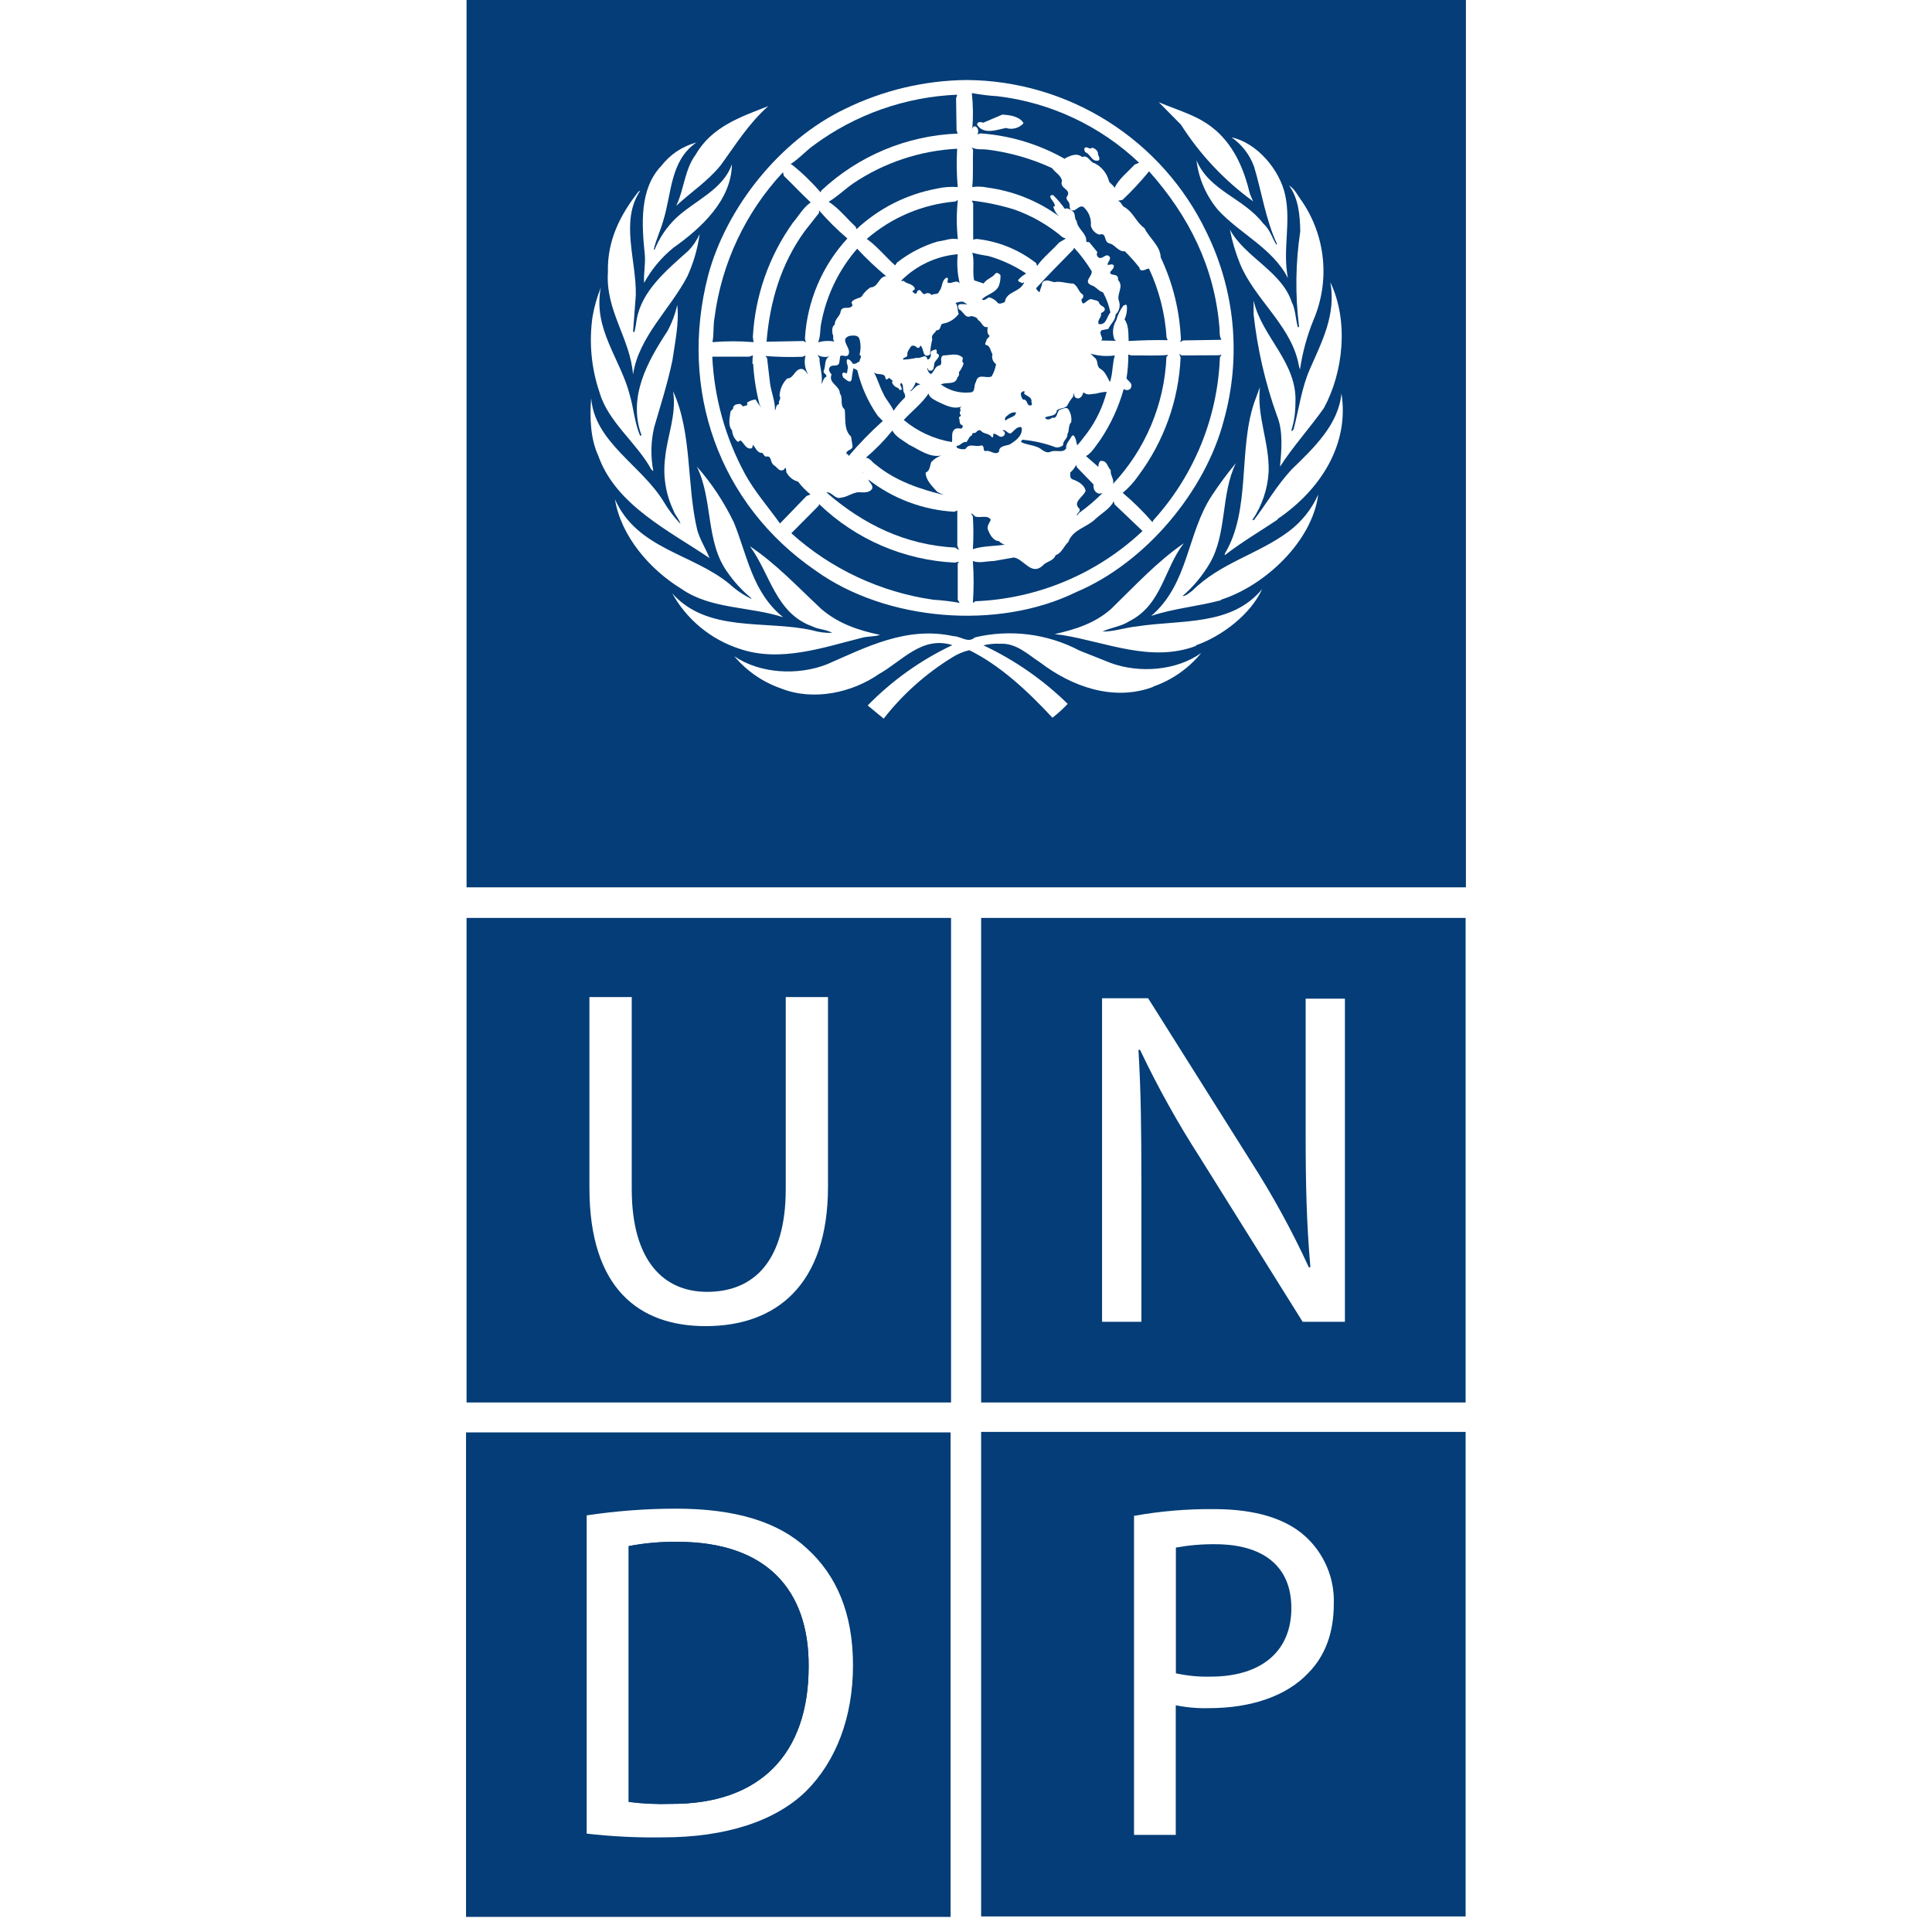<svg xmlns="http://www.w3.org/2000/svg" xmlns:xlink="http://www.w3.org/1999/xlink" width="500" zoomAndPan="magnify" viewBox="0 0 375 375" height="500" preserveAspectRatio="xMidYMid meet" version="1.0"><defs><clipPath id="6933d22ca4"><path d="M 90.457 178 L 185 178 L 185 273 L 90.457 273 Z M 90.457 178 " clip-rule="nonzero"/></clipPath><clipPath id="f746f9307b"><path d="M 190 178 L 284.707 178 L 284.707 273 L 190 273 Z M 190 178 " clip-rule="nonzero"/></clipPath><clipPath id="8d08f7328c"><path d="M 90.457 278 L 185 278 L 185 373 L 90.457 373 Z M 90.457 278 " clip-rule="nonzero"/></clipPath><clipPath id="3199a5de18"><path d="M 190 277 L 284.707 277 L 284.707 372 L 190 372 Z M 190 277 " clip-rule="nonzero"/></clipPath><clipPath id="f71b71dd76"><path d="M 90.457 0 L 284.707 0 L 284.707 173 L 90.457 173 Z M 90.457 0 " clip-rule="nonzero"/></clipPath></defs><g clip-path="url(#6933d22ca4)"><path fill="#043d77" d="M 90.559 178.168 L 90.559 272.219 L 184.598 272.219 L 184.598 178.168 Z M 160.715 230.285 C 160.715 249.598 150.492 257.402 136.961 257.402 C 124.086 257.402 114.406 250.145 114.406 230.566 L 114.406 193.531 L 122.621 193.531 L 122.621 230.797 C 122.621 244.781 128.848 250.746 137.242 250.746 C 146.457 250.746 152.512 244.609 152.512 230.797 L 152.512 193.531 L 160.715 193.531 Z M 160.715 230.285 " fill-opacity="1" fill-rule="nonzero"/></g><g clip-path="url(#f746f9307b)"><path fill="#043d77" d="M 190.438 178.168 L 190.438 272.219 L 284.477 272.219 L 284.477 178.168 Z M 261.047 256.562 L 252.844 256.562 L 232.918 224.684 C 228.586 217.957 224.691 210.957 221.262 203.73 L 220.977 203.824 C 221.453 211.777 221.543 219.273 221.543 229.727 L 221.543 256.562 L 213.91 256.562 L 213.91 193.758 L 222.852 193.758 L 242.883 225.57 C 247.078 232.117 250.812 238.953 254.062 246.02 L 254.344 245.93 C 253.605 237.531 253.426 229.91 253.426 220.195 L 253.426 193.836 L 261.047 193.836 Z M 261.047 256.562 " fill-opacity="1" fill-rule="nonzero"/></g><g clip-path="url(#8d08f7328c)"><path fill="#043d77" d="M 90.457 278.035 L 90.457 372.074 L 184.508 372.074 L 184.508 278.035 Z M 156.5 347.625 C 150.523 353.496 140.836 356.633 128.645 356.633 C 123.711 356.711 118.777 356.469 113.875 355.906 L 113.875 294.133 C 119.609 293.273 125.398 292.836 131.199 292.828 C 142.844 292.828 151.141 295.441 156.625 300.562 C 162.309 305.699 165.566 313.062 165.566 323.211 C 165.566 333.352 162.262 341.852 156.5 347.625 Z M 156.5 347.625 " fill-opacity="1" fill-rule="nonzero"/></g><path fill="#043d77" d="M 130.223 350.133 C 127.484 350.227 124.746 350.098 122.031 349.75 L 122.031 300.098 C 125.16 299.5 128.344 299.223 131.527 299.27 C 148.66 299.27 157.059 308.496 156.957 323.48 C 156.957 340.441 147.535 350.223 130.223 350.133 Z M 130.223 350.133 " fill-opacity="1" fill-rule="nonzero"/><path fill="#043d77" d="M 130.223 350.133 C 127.484 350.227 124.746 350.098 122.031 349.75 L 122.031 300.098 C 125.16 299.5 128.344 299.223 131.527 299.27 C 148.66 299.27 157.059 308.496 156.957 323.48 C 156.957 340.441 147.535 350.223 130.223 350.133 Z M 130.223 350.133 " fill-opacity="1" fill-rule="nonzero"/><g clip-path="url(#3199a5de18)"><path fill="#043d77" d="M 190.438 277.934 L 190.438 371.984 L 284.477 371.984 L 284.477 277.934 Z M 253.938 324.73 C 249.664 329.273 242.699 331.547 234.746 331.547 C 232.555 331.617 230.363 331.43 228.215 330.992 L 228.215 356.145 L 220.113 356.145 L 220.113 294.227 C 225.254 293.305 230.469 292.867 235.691 292.918 C 243.711 292.918 249.574 294.793 253.301 298.156 C 255.133 299.805 256.582 301.832 257.547 304.098 C 258.516 306.363 258.973 308.816 258.891 311.281 C 258.891 316.938 257.207 321.414 253.938 324.73 Z M 253.938 324.73 " fill-opacity="1" fill-rule="nonzero"/></g><path fill="#043d77" d="M 234.953 325.434 C 232.695 325.488 230.441 325.27 228.238 324.789 L 228.238 300.383 C 230.758 299.926 233.32 299.707 235.883 299.734 C 244.836 299.734 250.652 303.723 250.652 312.129 C 250.652 320.539 244.824 325.434 234.953 325.434 Z M 234.953 325.434 " fill-opacity="1" fill-rule="nonzero"/><g clip-path="url(#f71b71dd76)"><path fill="#043d77" d="M 90.559 -21.789 L 90.559 172.227 L 284.531 172.227 L 284.531 -21.789 Z M 256.957 79.223 C 254.242 83.074 250.961 86.664 248.449 90.586 C 248.73 87.484 249.098 83.656 247.867 80.711 C 245.578 74.34 244.055 67.719 243.324 60.988 L 243.324 58.332 C 244.902 65.43 251.891 70.328 251.438 78.293 C 251.445 80.074 251.18 81.848 250.652 83.551 L 250.766 83.688 L 251.086 83.324 C 252.117 79.43 252.629 75.305 254.242 71.656 C 256.516 66.418 259.379 61.125 258.219 54.785 C 261.809 62.285 260.766 72.246 256.957 79.223 Z M 252.652 38.98 C 254.957 42.34 256.375 46.227 256.77 50.277 C 257.168 54.332 256.531 58.418 254.926 62.16 C 253.68 65.23 252.805 68.445 252.324 71.727 C 252.086 71.156 252.039 70.383 251.836 69.738 C 250.016 62.785 243.426 57.82 240.711 51.254 C 239.828 49.094 239.16 46.852 238.723 44.559 C 241.621 49.91 248.754 52.672 250.699 58.57 C 251.492 60.07 251.449 61.977 251.926 63.535 C 251.977 63.535 252.027 63.52 252.07 63.484 C 252.109 63.453 252.137 63.402 252.141 63.352 C 251.379 57.227 251.461 51.027 252.379 44.922 C 252.324 41.664 252.016 38.516 250.211 36.004 C 251.344 36.676 251.867 37.969 252.652 38.98 Z M 249.438 37.789 C 250.641 43.219 248.891 48.516 249.992 54 C 247.039 48.184 240.758 45.445 236.449 40.789 C 234.125 38.039 232.66 34.672 232.234 31.098 C 234.711 37.074 241.383 38.391 245.211 43.402 C 246.496 44.539 246.914 46.172 247.742 47.492 L 247.867 47.355 C 245.664 42.652 244.926 37.355 243.414 32.348 C 242.582 30.047 241.059 28.062 239.051 26.668 C 244.027 27.734 248.379 32.984 249.438 37.789 Z M 235.984 25.293 C 239.793 28.699 241.496 33.074 242.609 37.629 L 243.223 39.074 C 237.66 35.035 232.906 29.988 229.215 24.188 L 224.918 19.84 C 228.703 21.473 232.758 22.43 235.984 25.324 Z M 164.078 21.109 C 171.406 17.523 179.441 15.617 187.598 15.531 C 197.352 15.59 206.891 18.391 215.129 23.613 C 223.367 28.84 229.969 36.273 234.18 45.07 C 239.734 56.363 240.945 69.301 237.586 81.426 C 234.043 95.254 222.406 109.238 208.867 114.934 C 193.617 122.406 171.941 120.535 158.352 110.785 C 139.461 97.844 131.723 75.566 137.438 53.5 C 140.914 40.402 151.332 27.188 164.078 21.109 Z M 149.129 20.598 C 145.332 23.93 142.719 28.199 139.879 32.086 C 137.348 35.211 134.121 37.277 131.246 39.957 C 132.801 36.754 132.859 32.926 135.051 29.984 C 138.176 24.531 143.969 22.609 149.129 20.598 Z M 128.359 32.199 C 130.07 29.98 132.469 28.383 135.176 27.656 C 130.074 31.164 130.395 37.473 128.77 42.719 C 128.246 44.664 127.348 46.445 126.906 48.402 L 127.043 48.504 C 127.988 46.16 129.422 44.047 131.246 42.301 C 134.891 38.891 140.332 36.848 142.062 31.883 C 141.98 38.789 136.211 44.207 130.699 48.094 C 128.383 49.977 126.453 52.293 125.02 54.91 C 124.895 53.184 125.293 51.422 125.168 49.559 C 124.543 43.551 124.086 36.676 128.359 32.199 Z M 117.996 52.809 C 117.84 46.707 120.359 41.719 123.941 37.176 C 124.043 37.176 124.121 37.016 124.246 37.039 C 120.316 42.969 123.566 50.535 123.406 57.332 L 122.883 64.285 C 122.949 64.285 122.949 64.543 123.145 64.453 C 123.332 63.664 123.477 62.863 123.574 62.055 C 124.543 56.445 129.359 52.469 133.633 48.648 C 134.539 47.711 135.273 46.621 135.801 45.422 C 135.41 48.254 134.613 51.016 133.426 53.617 C 130.109 60.012 123.984 65.316 122.871 72.703 C 122.336 65.691 117.496 60.328 117.996 52.809 Z M 115.008 61.488 C 115.344 59.543 115.883 57.637 116.621 55.809 C 115.043 63.875 120.465 69.68 122.246 76.691 C 122.996 79.293 123.191 82.109 124.246 84.574 C 124.348 84.574 124.43 84.574 124.496 84.438 C 121.836 77.055 125.68 70.156 129.52 64.328 C 130.398 62.715 131.051 60.988 131.449 59.195 C 131.859 62.602 131.02 66.43 130.52 69.918 C 129.598 74.359 128.246 78.574 126.984 82.895 C 126.32 85.699 126.262 88.617 126.812 91.449 L 126.43 91.141 C 123.598 85.949 118.02 81.883 116.383 76.203 C 114.77 71.477 114.301 66.434 115.008 61.488 Z M 114.75 77.258 C 115.375 85.824 124.574 90.348 128.848 97.426 C 129.762 98.961 130.844 100.391 132.074 101.684 C 131.859 100.777 131.02 100.004 130.711 99.07 C 129.223 95.926 128.66 92.426 129.086 88.973 C 129.496 84.598 131.359 80.543 130.645 75.941 C 134.379 84.031 133.246 94.117 135.336 102.879 C 135.879 104.785 136.992 106.492 137.723 108.332 C 130.02 103.082 119.543 98.105 116.133 88.473 C 114.602 85.164 114.441 81.062 114.75 77.258 Z M 119.359 96.902 C 123.645 106.594 134.391 107.422 141.582 113.34 C 142.844 114.5 144.262 115.469 145.797 116.215 L 145.867 116.137 C 144.055 114.656 142.461 112.922 141.141 110.988 C 136.926 105.129 138.402 96.902 135.242 90.539 C 138.145 93.824 140.57 97.492 142.457 101.445 C 145.051 107.809 146.027 114.988 152.004 119.805 C 145.527 117.684 137.973 118.285 132.266 114.297 C 126.086 110.523 120.52 104.035 119.359 96.902 Z M 130.395 115.078 C 137.266 122.918 148.57 120.305 157.66 122.34 C 158.91 122.707 160.211 122.875 161.512 122.84 C 160.375 122.137 158.898 122.215 157.707 121.59 C 150.523 119.055 149.469 111.285 145.559 106.035 C 150.547 109.344 154.73 113.82 159.34 118.137 C 162.648 121.023 166.625 122.363 170.805 123.227 C 169.805 123.59 168.531 123.477 167.398 123.77 C 159.887 125.633 151.492 128.656 143.539 125.93 C 137.926 124.105 133.223 120.203 130.395 115.023 Z M 223.816 133.328 C 216.059 136.223 207.969 133.203 201.914 128.602 C 199.527 127.043 197.254 124.77 194.105 124.953 C 193.023 124.895 191.934 125 190.879 125.258 C 196.934 128.102 202.465 131.941 207.242 136.621 C 206.324 137.594 205.332 138.492 204.277 139.312 C 199.469 134.121 194.051 129.09 188.141 126.203 C 186.961 126.477 185.832 126.953 184.812 127.613 C 179.707 130.742 175.207 134.766 171.52 139.484 L 168.418 136.93 C 173.16 132.078 178.727 128.109 184.859 125.215 C 178.973 123.363 175.121 128.293 170.645 130.805 C 165.441 134.43 157.934 136.133 151.617 133.633 C 148.074 132.41 144.934 130.246 142.527 127.371 C 147.504 130.781 154.887 131.156 160.512 128.941 C 168.09 125.645 175.941 121.488 185.062 123.477 C 186.496 123.477 187.891 124.93 189.234 123.715 C 196.082 122.086 203.293 122.996 209.523 126.27 L 215.547 128.668 C 221.137 130.734 228.375 130.18 233.156 126.746 C 230.707 129.746 227.473 132.004 223.816 133.27 Z M 232.133 125.375 C 223.418 128.656 214.66 124.637 206.309 123.281 L 204.707 123.078 C 208.695 122.18 212.57 120.988 215.75 118.113 C 220.418 113.57 224.59 109.023 229.781 105.445 C 225.93 110.387 225.531 117.41 219.172 120.59 C 217.578 121.625 215.602 121.805 213.969 122.59 C 216.297 122.59 218.41 121.805 220.715 121.578 C 229.246 120.25 239.008 121.578 244.984 114.34 C 242.758 119.227 237.211 123.477 232.133 125.258 Z M 236.961 116.512 C 232.531 117.703 227.77 118.09 223.441 119.555 C 230.758 113.273 230.352 103.559 235.234 96.164 C 236.672 93.984 238.227 91.887 239.895 89.879 C 236.93 95.855 238.211 103.582 234.793 109.375 C 233.391 111.758 231.613 113.898 229.52 115.703 C 230.203 115.703 230.805 115.09 231.383 114.695 C 236.949 109.172 244.188 107.617 250.188 103.117 C 252.656 101.262 254.609 98.812 255.867 95.992 C 254.707 105.047 245.586 113.648 237.02 116.398 Z M 247.961 100.867 C 244.551 103.141 241.031 105.207 237.734 107.762 L 237.734 107.469 C 242.812 99.039 240.324 87.473 243.414 78.223 L 244.551 75.133 C 243.902 80.883 246.402 85.777 246.246 91.562 C 246.055 94.918 244.957 98.16 243.074 100.945 L 243.383 100.945 C 245.871 97.699 247.812 94.23 250.711 91.117 C 255.195 86.777 259.797 82.336 260.379 76.348 C 261.934 86.258 256.332 95.062 247.961 100.754 Z M 247.961 100.867 " fill-opacity="1" fill-rule="nonzero"/></g><path fill="#043d77" d="M 186.098 60.922 C 185.707 61.445 185.215 61.891 184.652 62.223 C 184.09 62.559 183.465 62.773 182.816 62.863 C 182.484 63.273 182.566 64.18 181.758 64.102 C 181.508 64.668 180.621 65.012 180.961 65.84 C 180.715 66.816 180.566 67.812 180.52 68.816 C 178.984 69.758 179.383 67.543 178.668 67.078 L 178.395 67.512 C 178.102 67.59 177.883 67.406 177.668 67.203 C 177.543 67.129 177.402 67.09 177.258 67.09 C 177.113 67.09 176.973 67.129 176.852 67.203 C 176.508 67.77 175.996 68.238 176.121 69.012 C 175.977 69.477 175.191 69.316 175.293 69.805 C 176.172 69.77 177.047 69.648 177.906 69.453 C 178.508 69.602 179.043 69.168 179.59 69.145 C 179.781 69.25 180.043 69.453 179.953 69.758 L 180.215 69.758 C 180.41 69.629 180.559 69.438 180.633 69.211 C 180.707 68.988 180.703 68.742 180.621 68.52 C 180.621 67.977 181.281 67.977 181.633 67.816 C 181.961 67.977 181.758 68.305 181.816 68.578 C 182.949 69.012 181.531 69.863 181.371 70.477 C 181.211 71.09 181.371 72.09 180.395 71.93 C 180.305 71.902 180.227 71.844 180.18 71.758 C 180.133 71.676 180.121 71.578 180.145 71.488 L 180.008 71.488 C 180.012 71.723 180.082 71.953 180.203 72.152 C 180.328 72.352 180.504 72.516 180.711 72.621 C 181.418 72.031 181.449 71.02 182.496 70.895 C 183.031 70.328 182.258 69.453 183.066 68.988 C 184.406 68.988 185.836 68.387 186.906 69.465 C 186.824 69.941 186.656 70.156 187.043 70.531 C 186.848 71.168 186.531 71.758 186.109 72.27 C 186.172 72.441 186.18 72.629 186.129 72.801 C 186.082 72.977 185.977 73.133 185.836 73.246 C 185.484 74.828 183.68 74.078 182.621 74.621 C 184.258 75.828 186.281 76.379 188.301 76.168 C 189.438 76.168 188.926 74.746 189.438 74.133 C 189.789 72.328 191.461 73.566 192.473 73.066 C 192.902 72.324 193.195 71.512 193.336 70.668 C 193.027 70.465 192.797 70.164 192.672 69.816 C 192.547 69.469 192.535 69.09 192.641 68.738 C 192.211 68.137 192.258 67.043 191.289 66.941 C 191.238 66.84 191.223 66.727 191.242 66.617 C 191.262 66.504 191.32 66.402 191.402 66.328 C 191.402 65.762 191.938 65.566 192.098 65.191 C 191.508 64.805 191.664 63.953 191.711 63.453 C 190.699 63.75 190.574 62.422 189.848 62.137 C 189.664 61.547 189.02 61.441 188.508 61.34 C 187.27 61.934 187.062 60.41 186.133 60.047 C 186.031 59.762 185.812 59.352 186.133 59.125 C 186.449 58.898 187.27 59.125 187.758 59.035 L 187.312 58.809 C 186.906 58.34 186.008 58.625 185.461 58.809 C 185.996 59.34 185.781 60.273 186.098 60.922 Z M 186.098 60.922 " fill-opacity="1" fill-rule="nonzero"/><path fill="#043d77" d="M 188.711 36.312 C 189.703 36.164 190.711 36.199 191.688 36.414 C 196.715 37.082 201.492 39.004 205.582 42.004 C 205.031 41.508 204.633 40.859 204.445 40.141 C 204.48 40.094 204.531 40.059 204.586 40.043 C 204.641 40.023 204.699 40.023 204.754 40.039 C 204.754 39.23 203.957 38.824 203.832 38.098 C 203.891 38.004 203.98 37.93 204.082 37.891 C 204.184 37.848 204.297 37.844 204.402 37.867 C 205.246 38.676 206.004 39.566 206.672 40.527 C 207.242 40.301 207.707 40.664 208.129 40.957 C 208.867 41.402 208.41 42.367 208.98 42.879 C 209.082 44.402 210.934 45.266 210.844 46.785 C 210.844 47.141 211.297 46.867 211.457 47.047 L 213.004 48.945 C 212.949 49.031 212.914 49.129 212.898 49.23 C 212.883 49.332 212.891 49.434 212.914 49.531 C 212.941 49.629 212.984 49.723 213.047 49.805 C 213.109 49.883 213.188 49.953 213.273 50.004 C 213.969 50.332 214.41 49.445 215.047 49.57 C 216.047 50.141 214.887 50.809 214.988 51.434 C 215.375 51.434 215.875 51.129 216.184 51.512 C 216.309 52.082 215.719 52.445 215.48 52.809 C 215.48 53.375 215.945 53.25 216.363 53.375 C 216.473 53.387 216.578 53.418 216.668 53.473 C 216.762 53.527 216.844 53.602 216.902 53.691 C 216.961 53.781 217 53.883 217.016 53.988 C 217.031 54.098 217.023 54.207 216.988 54.309 C 218.273 55.648 216.602 57.102 217.219 58.523 C 217.355 58.965 217.363 59.438 217.242 59.883 C 217.121 60.332 216.879 60.734 216.535 61.047 C 216.535 62.184 215.523 62.887 215.125 63.84 L 213.809 64.102 C 213.105 64.793 214.41 65.66 213.695 66.09 L 216.602 66.148 L 216.285 65.84 C 216.07 65.238 215.992 64.594 216.059 63.957 C 216.129 63.32 216.336 62.703 216.672 62.16 C 216.945 61.133 217.41 60.168 218.047 59.32 C 218.227 59.32 218.559 58.934 218.715 59.32 C 218.812 60.23 218.66 61.156 218.273 61.988 C 219.113 63.125 219 64.727 219.07 66.191 C 221.637 66.031 224.148 65.988 226.656 66.023 L 226.43 65.523 C 226.141 60.887 224.984 56.348 223.023 52.137 C 222.488 52.137 222.09 52.605 221.477 52.445 C 221.375 52.406 221.289 52.336 221.234 52.242 C 221.176 52.148 221.148 52.043 221.16 51.934 C 220.277 50.828 219.332 49.773 218.332 48.773 C 216.988 48.898 216.398 47.379 215.219 47.219 C 214.16 46.785 214.887 45.07 213.355 45.547 C 212.961 45.418 212.605 45.188 212.32 44.887 C 212.039 44.582 211.836 44.211 211.73 43.809 C 211.797 43.125 211.703 42.434 211.445 41.797 C 211.191 41.156 210.785 40.59 210.266 40.141 C 209.32 39.801 208.945 41.039 207.992 40.832 C 207.48 40.574 207.707 39.902 207.547 39.469 C 207.391 39.039 206.934 38.801 207.016 38.277 C 208.23 36.676 205.539 36.711 206.129 35.129 C 205.969 33.996 204.809 33.539 204.219 32.641 C 200.266 30.805 196.047 29.594 191.723 29.051 C 190.586 28.895 189.574 29.133 188.621 28.621 L 188.871 29.098 C 188.781 31.508 188.949 34.062 188.711 36.312 Z M 188.711 36.312 " fill-opacity="1" fill-rule="nonzero"/><path fill="#043d77" d="M 185.223 99.332 C 179.156 98.988 173.34 96.805 168.543 93.074 C 168.703 93.688 169.52 94.098 169.293 94.855 C 168.852 95.574 167.953 95.586 167.238 95.574 C 165.75 95.324 164.672 96.449 163.285 96.594 C 162.012 96.98 161.57 95.461 160.41 95.574 C 167.59 101.832 175.805 105.797 185.406 106.285 L 186.133 106.773 L 185.812 105.898 L 185.812 99.082 Z M 185.223 99.332 " fill-opacity="1" fill-rule="nonzero"/><path fill="#043d77" d="M 148.891 69.508 L 149.445 74.258 C 149.676 76.098 150.48 77.859 150.426 79.668 C 150.707 79.281 150.539 78.531 151.23 78.43 C 150.945 77.859 151.777 77.359 151.309 76.871 C 151.355 75.59 151.883 74.371 152.789 73.465 C 154.105 73.465 154.195 71.668 155.523 71.602 C 156.195 71.602 156.605 72.477 156.898 72.734 C 156.566 72.18 156.344 71.559 156.25 70.918 C 156.156 70.273 156.191 69.617 156.355 68.988 L 155.785 69.25 C 153.383 69.344 150.973 69.293 148.574 69.102 Z M 148.891 69.508 " fill-opacity="1" fill-rule="nonzero"/><path fill="#043d77" d="M 158.977 40.832 L 158.977 41.324 L 156.184 44.879 C 151.641 51.148 149.434 58.422 148.789 66.328 L 155.875 66.191 L 156.547 66.453 C 156.262 66.273 156.332 65.965 156.238 65.703 C 156.656 58.473 159.566 51.609 164.477 46.285 C 162.508 44.613 160.668 42.789 158.977 40.832 Z M 158.977 40.832 " fill-opacity="1" fill-rule="nonzero"/><path fill="#043d77" d="M 198.211 85.812 C 199.141 86.301 200.266 86.336 201.254 86.746 C 202.129 86.973 202.73 88.062 203.82 87.723 C 204.766 87.211 206.309 88.039 206.934 87.051 C 206.832 86.098 207.664 85.395 208.07 84.574 L 208.367 84.496 C 208.891 85.039 208.867 85.848 209.094 86.438 C 209.82 85.664 210.391 84.801 211.035 84.008 C 212.793 81.621 214.074 78.922 214.809 76.055 C 214.117 76.082 213.434 76.203 212.773 76.406 C 212.023 76.406 211.117 76.805 210.504 76.281 C 210.273 76.09 210.105 76.395 210.152 76.598 C 209.879 76.984 209.617 77.473 209.016 77.293 C 208.414 77.109 208.547 76.598 208.391 76.234 C 208.395 76.508 208.352 76.777 208.266 77.031 C 207.812 77.559 207.43 78.145 207.129 78.77 C 206.582 79.359 205.695 79.156 205.129 79.645 C 205.027 80.883 203.652 80.621 202.855 81.02 C 202.855 81.168 202.98 81.199 203.062 81.324 C 203.254 81.406 203.469 81.426 203.672 81.379 C 203.875 81.332 204.059 81.223 204.195 81.062 C 205.332 81.359 205.051 79.93 205.684 79.52 C 206.219 79.438 206.742 78.973 207.301 79.336 C 207.828 80.098 208.055 81.031 207.922 81.949 C 207.301 82.562 207.617 83.574 207.172 84.301 C 207.277 85.152 206.23 85.539 206.367 86.395 C 206.176 86.562 205.949 86.691 205.703 86.766 C 205.461 86.844 205.203 86.867 204.945 86.836 C 202.871 86.051 200.695 85.555 198.48 85.359 C 198.395 85.395 198.316 85.457 198.27 85.539 C 198.219 85.621 198.199 85.719 198.211 85.812 Z M 198.211 85.812 " fill-opacity="1" fill-rule="nonzero"/><path fill="#043d77" d="M 160.41 73.09 C 160.477 72.621 159.785 72.496 159.863 72.031 C 160.352 71.078 159.863 69.531 161.16 69.113 C 160.754 69.258 160.32 69.312 159.891 69.273 C 159.461 69.234 159.043 69.102 158.672 68.883 L 159.059 69.508 C 159.059 71.215 159.785 72.84 159.422 74.578 C 159.762 74.078 159.762 73.406 160.41 73.09 Z M 160.41 73.09 " fill-opacity="1" fill-rule="nonzero"/><path fill="#043d77" d="M 198.141 76.336 C 198.137 76.781 198.285 77.215 198.562 77.566 C 199.559 77.418 199.141 78.816 200.059 78.699 C 200.582 78.543 200.059 78.098 200.23 77.77 C 200.094 76.984 199.332 76.906 198.812 76.441 C 198.754 76.293 198.812 76.156 198.938 76.031 C 198.562 75.816 198.391 76.055 198.141 76.336 Z M 198.141 76.336 " fill-opacity="1" fill-rule="nonzero"/><path fill="#043d77" d="M 209.047 100.082 L 209.41 99.594 C 211.031 98.438 212.551 97.148 213.957 95.742 L 214.148 95.742 C 213.832 95.641 213.434 95.949 213.082 95.742 C 212.344 95.402 212.23 94.754 212.23 94.004 L 209.047 90.723 L 208.879 90.234 C 208.609 90.797 208.223 91.301 207.742 91.699 C 207.742 92.117 207.617 92.742 208.117 93.016 C 209.137 93.359 210.48 94.039 210.719 95.289 C 210.297 96.426 208.129 97.457 209.469 98.695 C 209.922 99.332 208.879 99.562 209.047 100.082 Z M 209.047 100.082 " fill-opacity="1" fill-rule="nonzero"/><path fill="#043d77" d="M 172.762 73.465 C 172.512 73.328 172.477 73.359 172.27 73.59 C 172.145 73.629 172.012 73.629 171.887 73.59 C 171.887 72.121 170.238 72.996 169.613 72.227 C 170.34 73.566 170.75 75.09 171.465 76.43 C 171.941 77.566 172.965 78.555 173.441 79.723 C 174.098 78.789 174.844 77.922 175.668 77.133 C 175.695 76.957 175.688 76.777 175.645 76.602 C 175.602 76.43 175.523 76.266 175.418 76.121 C 175.191 75.578 175.418 74.805 174.988 74.34 C 174.328 74.578 175.227 75.246 174.988 75.645 C 174.926 75.676 174.859 75.695 174.793 75.695 C 174.723 75.695 174.656 75.676 174.598 75.645 C 174.535 75.609 174.484 75.562 174.449 75.508 C 174.41 75.449 174.391 75.383 174.383 75.316 C 174.094 75.25 173.824 75.113 173.602 74.914 C 173.383 74.715 173.219 74.461 173.125 74.18 C 173.508 73.852 172.895 73.715 172.762 73.465 Z M 172.762 73.465 " fill-opacity="1" fill-rule="nonzero"/><path fill="#043d77" d="M 216.977 38.98 C 217.535 39.105 217.691 39.754 218.113 40.117 C 219.988 41.117 220.477 43.141 222.137 44.277 C 223.066 46.23 225.215 47.684 225.293 49.957 C 227.676 54.988 229.008 60.449 229.215 66.012 L 229.02 66.316 C 229.242 66.309 229.453 66.223 229.621 66.078 L 237.086 65.953 C 236.598 65.227 236.793 64.168 236.668 63.297 C 235.68 51.785 230.77 41.938 223.031 33.254 C 221.438 35.207 219.719 37.055 217.887 38.789 Z M 216.977 38.98 " fill-opacity="1" fill-rule="nonzero"/><path fill="#043d77" d="M 190.574 58.125 C 191.164 58.465 191.496 57.852 192.008 57.715 C 192.688 57.895 193.293 58.293 193.723 58.852 C 194.188 59.059 194.629 58.785 195.039 58.625 C 195.336 56.477 198.016 56.797 198.812 54.773 L 198.324 54.969 C 198.117 54.672 197.605 54.797 197.629 54.344 C 198.062 53.828 198.59 53.406 199.188 53.094 C 196.922 51.578 194.434 50.426 191.812 49.684 C 190.77 49.535 189.73 49.328 188.711 49.059 C 189.199 50.535 188.711 52.695 189.074 54.41 L 190.926 55.023 C 191.484 54.125 192.664 53.887 193.199 53.094 C 193.539 52.809 193.926 53.094 194.188 53.398 C 194.234 54.133 194.117 54.863 193.848 55.547 C 193.152 56.945 191.496 57.113 190.574 58.125 Z M 190.574 58.125 " fill-opacity="1" fill-rule="nonzero"/><path fill="#043d77" d="M 218.113 75.496 C 217.141 79.012 215.605 82.344 213.57 85.371 C 212.719 86.508 211.879 87.961 210.785 88.527 L 213.16 90.598 C 213.285 90.473 213.16 90.254 213.25 90.086 C 213.344 89.914 213.398 89.402 213.785 89.461 C 214.922 89.461 214.922 90.598 215.594 91.266 C 215.457 92.254 216.32 93.027 216.023 93.938 C 222.324 87.23 226.012 78.488 226.406 69.293 L 226.75 68.883 C 224.477 69.113 221.977 68.953 219.578 68.988 L 219 68.805 C 219.02 70.363 218.902 71.926 218.648 73.465 L 219.488 74.383 C 219.594 74.566 219.629 74.773 219.602 74.98 C 219.57 75.188 219.469 75.375 219.32 75.52 C 219.145 75.652 218.93 75.719 218.711 75.715 C 218.496 75.711 218.285 75.637 218.113 75.496 Z M 218.113 75.496 " fill-opacity="1" fill-rule="nonzero"/><path fill="#043d77" d="M 211.672 68.637 L 212.469 69.418 C 213.262 69.977 212.73 71.125 213.605 71.602 C 214.48 72.078 214.969 73.281 215.422 74.156 C 215.531 73.918 215.605 73.664 215.648 73.406 C 216 71.988 215.945 70.387 216.387 68.988 C 214.809 69.215 213.199 69.094 211.672 68.637 Z M 211.672 68.637 " fill-opacity="1" fill-rule="nonzero"/><path fill="#043d77" d="M 196.961 40.699 C 194.246 39.844 191.457 39.254 188.633 38.938 L 188.895 39.504 L 188.895 46.504 L 189.574 46.379 C 193.785 46.836 197.781 48.461 201.117 51.07 L 201.301 51.617 C 202.438 49.992 204.219 48.594 205.582 47.07 L 206.879 46.309 L 206.254 46.059 C 203.504 43.727 200.355 41.91 196.961 40.699 Z M 196.961 40.699 " fill-opacity="1" fill-rule="nonzero"/><path fill="#043d77" d="M 211.887 52.625 C 210.902 51.004 209.762 49.484 208.48 48.082 L 208.355 48.402 C 205.969 50.867 203.355 53.434 201.094 55.969 C 201.242 56.285 201.484 56.547 201.789 56.719 C 201.891 56.094 202.23 55.582 202.289 54.91 C 202.891 54.059 203.832 54.594 204.629 54.773 C 205.867 54.488 207.039 55.059 208.297 55.035 C 209.242 55.5 209.32 56.695 210.16 57.16 C 210.398 57.488 210.219 57.875 209.902 58.137 C 210.16 60.078 211.035 57.625 212.082 58.137 C 212.492 58.297 213.004 58.238 213.309 58.684 C 213.469 59.488 214.445 59.34 214.445 60.102 C 214.367 60.488 213.957 60.59 213.684 60.809 C 213.934 61.578 212.898 62.066 213.25 62.898 C 214.75 63.18 214.809 61.441 215.523 60.625 C 215.238 59.262 214.75 57.949 214.082 56.727 C 213.242 56.547 212.719 55.594 211.809 55.355 C 210.195 54.637 212.105 53.605 211.887 52.625 Z M 211.887 52.625 " fill-opacity="1" fill-rule="nonzero"/><path fill="#043d77" d="M 195.23 81.598 C 195.844 80.961 197.152 80.984 197.207 80.062 C 196.301 79.918 195.844 80.418 195.23 80.906 C 195.141 81.098 194.867 81.461 195.23 81.598 Z M 195.23 81.598 " fill-opacity="1" fill-rule="nonzero"/><path fill="#043d77" d="M 185.895 109.387 L 186.156 109 L 185.359 109.207 C 175.48 108.742 166.109 104.707 158.988 97.844 L 158.91 98.152 L 153.594 103.504 C 161.293 110.441 170.883 114.934 181.145 116.41 C 182.867 116.508 184.582 116.715 186.281 117.023 L 185.895 116.41 Z M 185.895 109.387 " fill-opacity="1" fill-rule="nonzero"/><path fill="#043d77" d="M 190.496 86.438 C 191.176 86.562 190.699 87.289 191.188 87.574 C 192.242 87.234 193.062 88.473 193.902 87.699 C 193.902 86.484 195.23 86.562 195.969 86.277 C 197.105 85.574 198.457 84.652 198.332 83.098 L 198.141 82.871 C 197.332 82.871 196.926 83.484 196.344 84.008 C 195.766 84.531 195.211 83.234 194.652 83.52 C 194.652 83.645 194.812 83.699 194.914 83.758 C 195.004 83.863 195.051 83.996 195.051 84.133 C 195.051 84.27 195.004 84.402 194.914 84.508 C 194.039 85.301 193.629 84.109 192.789 84.188 L 192.789 84.508 C 192.789 84.688 192.789 84.961 192.492 84.859 C 191.961 84.008 190.902 84.324 190.379 83.574 C 190.062 83.395 189.746 83.574 189.516 83.836 C 189.324 84.223 188.508 83.836 188.711 84.461 C 188.062 84.688 187.996 85.371 187.574 85.801 C 186.77 85.652 186.438 86.562 185.656 86.551 C 185.734 86.699 185.656 86.961 185.883 86.984 C 186.355 87.184 186.875 87.246 187.383 87.164 C 188.164 85.871 189.402 86.902 190.496 86.438 Z M 190.496 86.438 " fill-opacity="1" fill-rule="nonzero"/><path fill="#043d77" d="M 157.309 95.969 C 156.41 95.238 155.602 94.402 154.898 93.48 C 154.445 93.363 154.02 93.156 153.648 92.871 C 153.273 92.586 152.961 92.23 152.73 91.824 C 152.469 91.527 152.73 91.016 152.422 90.812 L 152.105 91.199 C 151.195 91.629 150.879 90.699 150.254 90.324 C 149.445 89.879 149.844 88.359 148.742 88.629 C 148.344 88.629 148.207 88.141 147.945 87.891 C 146.945 87.984 146.684 86.883 146.141 86.336 C 146.039 86.574 146.141 86.883 145.832 87.027 C 144.801 87.266 144.434 86.008 143.73 85.473 C 143.551 85.551 143.426 85.777 143.164 85.723 C 142.848 85.449 142.59 85.113 142.41 84.738 C 142.227 84.363 142.117 83.957 142.094 83.539 C 141.242 82.574 141.641 81.062 141.789 79.895 C 141.949 79.586 142.402 79.418 142.312 79.02 C 142.551 78.473 143.117 78.43 143.664 78.406 C 143.875 78.52 144.051 78.688 144.176 78.895 C 144.516 78.68 145.309 78.895 144.98 78.168 C 145.477 77.812 146.055 77.598 146.664 77.543 C 146.984 78.113 147.367 78.652 147.797 79.145 L 147.445 78.586 C 146.777 76.012 146.359 73.379 146.195 70.727 C 146.195 70.566 145.867 70.488 146.059 70.34 L 146.059 70.418 C 146.047 69.934 146.074 69.445 146.141 68.965 L 145.445 69.227 L 138.254 69.227 C 138.625 77.18 140.789 84.945 144.582 91.949 C 146.422 95.355 149.129 98.426 151.398 101.605 L 156.547 96.277 Z M 157.309 95.969 " fill-opacity="1" fill-rule="nonzero"/><path fill="#043d77" d="M 180.77 89.664 C 181.309 89.098 181.973 88.672 182.711 88.414 C 180.438 88.879 178.395 87.277 176.43 86.312 C 175.293 85.496 173.871 84.812 173.203 83.574 C 171.656 85.492 169.934 87.254 168.055 88.848 C 168.852 88.848 169.293 89.777 169.977 90.176 C 173.848 93.402 178.68 94.961 183.168 96.074 L 181.938 95.492 C 181.008 94.438 179.668 93.223 179.668 91.723 C 180.562 91.391 180.461 90.367 180.77 89.664 Z M 180.77 89.664 " fill-opacity="1" fill-rule="nonzero"/><path fill="#043d77" d="M 188.836 106.594 C 190.746 105.945 192.973 106.047 195.039 105.707 C 194.602 105.609 194.203 105.375 193.902 105.035 C 192.688 104.957 192.121 103.695 191.734 102.766 C 191.551 102.082 192.027 101.504 192.312 100.914 C 191.789 99.844 190.188 100.617 189.258 100.242 C 188.996 100.027 188.812 99.719 188.461 99.664 L 188.836 100.242 C 188.965 102.355 188.965 104.477 188.836 106.594 Z M 188.836 106.594 " fill-opacity="1" fill-rule="nonzero"/><path fill="#043d77" d="M 216.191 97.301 C 215.453 98.707 213.922 99.57 212.648 100.707 C 210.969 102.391 208.23 102.742 207.367 105.184 C 206.469 106.004 206.16 107.297 204.898 107.762 C 204.422 109 203.105 108.898 202.355 109.82 C 200.184 111.762 198.789 108.594 196.824 108.207 L 192.867 108.898 C 191.492 108.898 190.129 109.387 188.836 108.898 C 189.027 111.605 189.027 114.32 188.836 117.023 L 189.324 116.703 C 201.426 116.215 212.945 111.375 221.762 103.07 L 216.32 97.879 Z M 216.191 97.301 " fill-opacity="1" fill-rule="nonzero"/><path fill="#043d77" d="M 229.34 68.988 L 228.906 68.668 L 229.156 69.375 C 228.789 77.676 225.93 85.676 220.953 92.336 C 220.098 93.574 219.078 94.695 217.922 95.664 C 219.988 97.402 221.914 99.301 223.68 101.344 L 223.887 100.957 C 231.766 92.277 236.332 81.098 236.781 69.383 L 237.098 68.77 L 236.711 68.953 Z M 229.34 68.988 " fill-opacity="1" fill-rule="nonzero"/><path fill="#043d77" d="M 146.266 66.41 L 146.129 65.398 C 146.559 57.426 149.25 49.742 153.887 43.242 C 155.023 41.926 155.898 40.277 157.352 39.289 C 155.672 37.711 153.945 35.879 152.148 34.141 L 151.969 33.438 C 144.699 41.23 140.055 51.102 138.688 61.672 C 138.402 63.227 138.594 64.828 138.289 66.41 C 140.941 66.191 143.609 66.191 146.266 66.41 Z M 146.266 66.41 " fill-opacity="1" fill-rule="nonzero"/><path fill="#043d77" d="M 166.375 48.277 C 162.832 52.352 160.434 57.297 159.422 62.602 C 159.137 63.84 159.297 65.285 158.797 66.453 C 159.848 66.137 160.961 66.09 162.035 66.316 C 161.457 66.012 161.934 65.262 161.594 64.852 C 161.512 64.215 161.41 63.41 162.035 62.988 C 161.969 61.934 163.09 61.387 163.172 60.434 C 163.457 59.297 164.695 60.07 165.285 59.5 C 165.672 59.297 165.285 58.934 165.285 58.648 C 165.797 57.945 166.602 57.977 167.215 57.594 C 167.645 56.863 168.242 56.242 168.953 55.785 C 170.5 55.785 170.535 53.66 172 53.605 C 170.012 51.949 168.133 50.172 166.375 48.277 Z M 166.375 48.277 " fill-opacity="1" fill-rule="nonzero"/><path fill="#043d77" d="M 175.418 81.52 C 178.094 83.754 181.316 85.238 184.758 85.812 C 184.926 85.121 184.656 84.246 185.02 83.645 C 185.383 83.043 185.961 83.098 186.484 83.199 C 186.559 83.188 186.629 83.16 186.688 83.113 C 186.746 83.07 186.793 83.012 186.824 82.945 C 186.855 82.875 186.867 82.801 186.863 82.727 C 186.855 82.652 186.832 82.582 186.789 82.52 C 186.051 82.383 186.383 81.551 186.121 81.086 C 186.121 80.824 186.586 80.883 186.484 80.543 C 185.961 80.121 186.734 79.668 186.301 79.223 C 186.426 79.145 186.527 78.984 186.652 78.895 C 185.086 79.555 183.426 78.598 182.043 77.984 C 181.359 77.586 180.383 77.211 180.234 76.371 C 179.074 78.191 176.961 79.836 175.418 81.52 Z M 175.418 81.52 " fill-opacity="1" fill-rule="nonzero"/><path fill="#043d77" d="M 163.09 69.102 L 162.887 70.477 C 162.582 71.281 161.57 70.68 161.102 71.227 C 160.637 71.77 161.102 72.281 161.41 72.691 C 160.695 74.352 163.047 74.871 163.012 76.359 C 163.738 77.305 162.91 78.633 163.957 79.473 C 164.184 81.156 163.715 83.426 165.195 84.746 L 165.445 86.359 C 165.738 87.496 164.113 87.176 164.309 88.164 C 164.625 88.016 164.695 88.426 164.715 88.527 C 166.77 86.105 168.984 83.828 171.352 81.711 L 170.375 80.723 C 168.5 78.043 167.152 75.031 166.398 71.852 L 165.648 71.477 C 165.488 72.227 165.367 72.984 165.285 73.746 L 165.023 74.055 C 164.488 74.055 164.148 73.59 163.684 73.305 C 163.57 73.02 163.285 72.555 163.684 72.328 C 163.902 72.312 164.125 72.371 164.309 72.496 C 164.535 72.227 164.434 71.816 164.57 71.453 C 164.637 70.828 164.09 70.316 164.477 69.715 C 164.965 69.715 165.328 70.258 165.535 70.59 C 166.035 70.75 166.422 70.34 166.828 70.156 C 166.828 69.715 167.441 69.125 166.828 68.863 C 167.098 67.863 167.098 66.816 166.828 65.816 C 166.559 64.965 165.602 65.113 164.898 65.191 C 162.809 65.863 165.238 67.465 164.727 68.727 C 164.41 69.508 163.637 68.805 163.09 69.102 Z M 163.09 69.102 " fill-opacity="1" fill-rule="nonzero"/><path fill="#043d77" d="M 177.723 74.215 C 177.531 74.867 177.164 75.457 176.656 75.918 L 176.805 75.918 C 177.418 75.473 177.871 74.68 178.656 74.633 Z M 177.723 74.215 " fill-opacity="1" fill-rule="nonzero"/><path fill="#043d77" d="M 185.895 49.344 C 181.715 49.707 177.805 51.547 174.859 54.535 L 175.418 54.535 C 176.055 55.16 177.055 55.023 177.52 55.863 C 177.758 56.32 177.078 56.273 177.109 56.66 C 177.246 56.762 177.418 56.785 177.52 56.969 C 178.008 57.137 177.906 56.684 178.098 56.477 C 178.734 55.844 178.848 57.102 179.461 57.102 C 179.562 57.023 179.676 56.965 179.801 56.93 C 179.922 56.895 180.055 56.883 180.18 56.898 C 180.309 56.914 180.43 56.957 180.543 57.02 C 180.652 57.086 180.75 57.172 180.824 57.273 C 181.246 56.91 182.133 57.273 182.258 56.582 C 183.062 55.727 182.621 54.41 183.801 53.867 C 184.223 54.105 183.801 54.488 183.938 54.852 C 184.734 55.184 185.645 54.172 186.277 54.988 C 185.828 53.145 185.699 51.234 185.895 49.344 Z M 185.895 49.344 " fill-opacity="1" fill-rule="nonzero"/><path fill="#043d77" d="M 159.297 37.344 L 159.422 36.98 C 166.629 30.23 176.027 26.309 185.895 25.926 L 185.668 25.312 L 185.574 19.098 L 185.793 18.383 C 175.73 18.793 166.027 22.211 157.934 28.199 C 156.355 29.336 154.957 30.938 153.391 31.883 L 153.617 31.883 C 155.676 33.523 157.574 35.355 159.297 37.344 Z M 159.297 37.344 " fill-opacity="1" fill-rule="nonzero"/><path fill="#043d77" d="M 185.781 28.871 C 178.559 29.242 171.574 31.574 165.578 35.617 C 163.965 36.754 162.5 38.176 160.84 39.164 C 162.762 40.367 164.34 42.391 166.066 43.992 L 166.25 44.48 C 170.57 40.445 175.949 37.719 181.758 36.629 C 183.113 36.312 184.508 36.203 185.895 36.312 C 185.68 33.836 185.641 31.352 185.781 28.871 Z M 185.781 28.871 " fill-opacity="1" fill-rule="nonzero"/><path fill="#043d77" d="M 185.484 39.105 C 179.109 39.641 173.07 42.188 168.238 46.379 C 170.203 47.742 171.953 49.934 173.746 51.512 C 173.887 51.332 174.016 51.141 174.133 50.945 C 176.484 49.105 179.16 47.723 182.02 46.867 C 183.305 46.742 184.574 46.129 185.918 46.422 C 185.645 43.891 185.645 41.332 185.918 38.801 Z M 185.484 39.105 " fill-opacity="1" fill-rule="nonzero"/><path fill="#043d77" d="M 167.531 91.754 L 167.43 91.574 L 167.531 91.891 Z M 167.531 91.754 " fill-opacity="1" fill-rule="nonzero"/><path fill="#043d77" d="M 193.664 18.68 C 191.977 18.578 190.293 18.375 188.633 18.066 C 188.891 20.43 188.918 22.816 188.711 25.188 C 188.719 24.969 188.805 24.754 188.949 24.586 C 189.312 24.371 189.609 24.688 189.758 24.938 C 189.902 25.188 189.949 25.926 189.645 26.074 C 189.949 26.074 190.109 25.895 190.383 25.895 C 196.125 26.312 201.703 28.008 206.707 30.859 L 206.707 30.734 C 207.707 30.234 208.98 29.598 210.035 30.473 C 211.273 30.008 211.512 31.527 212.512 31.711 C 213.195 32.062 213.793 32.555 214.266 33.156 C 214.742 33.758 215.078 34.453 215.262 35.199 C 215.477 35.664 216.219 35.992 216.32 36.492 C 217.148 34.734 218.797 33.484 220.227 31.949 L 221.102 31.586 C 213.582 24.445 203.961 19.922 193.664 18.68 Z M 198.641 23.961 C 198.215 24.414 197.668 24.738 197.062 24.895 C 196.461 25.047 195.824 25.027 195.234 24.836 C 193.527 25.176 191.141 26.156 189.777 24.406 C 189.711 24.27 189.562 24.086 189.711 23.961 C 189.938 23.555 190.527 23.699 190.848 23.824 L 194.574 22.234 C 196.062 22.359 197.719 22.543 198.605 23.781 Z M 213.262 31.141 C 211.867 31.508 211.742 29.938 210.66 29.539 C 210.508 29.324 210.441 29.055 210.48 28.789 C 210.969 28.199 211.434 29.188 211.969 28.664 C 212.219 28.715 212.457 28.824 212.652 28.988 C 212.852 29.148 213.008 29.359 213.105 29.598 C 213 30.176 213.684 30.676 213.262 31.141 Z M 213.262 31.141 " fill-opacity="1" fill-rule="nonzero"/></svg>